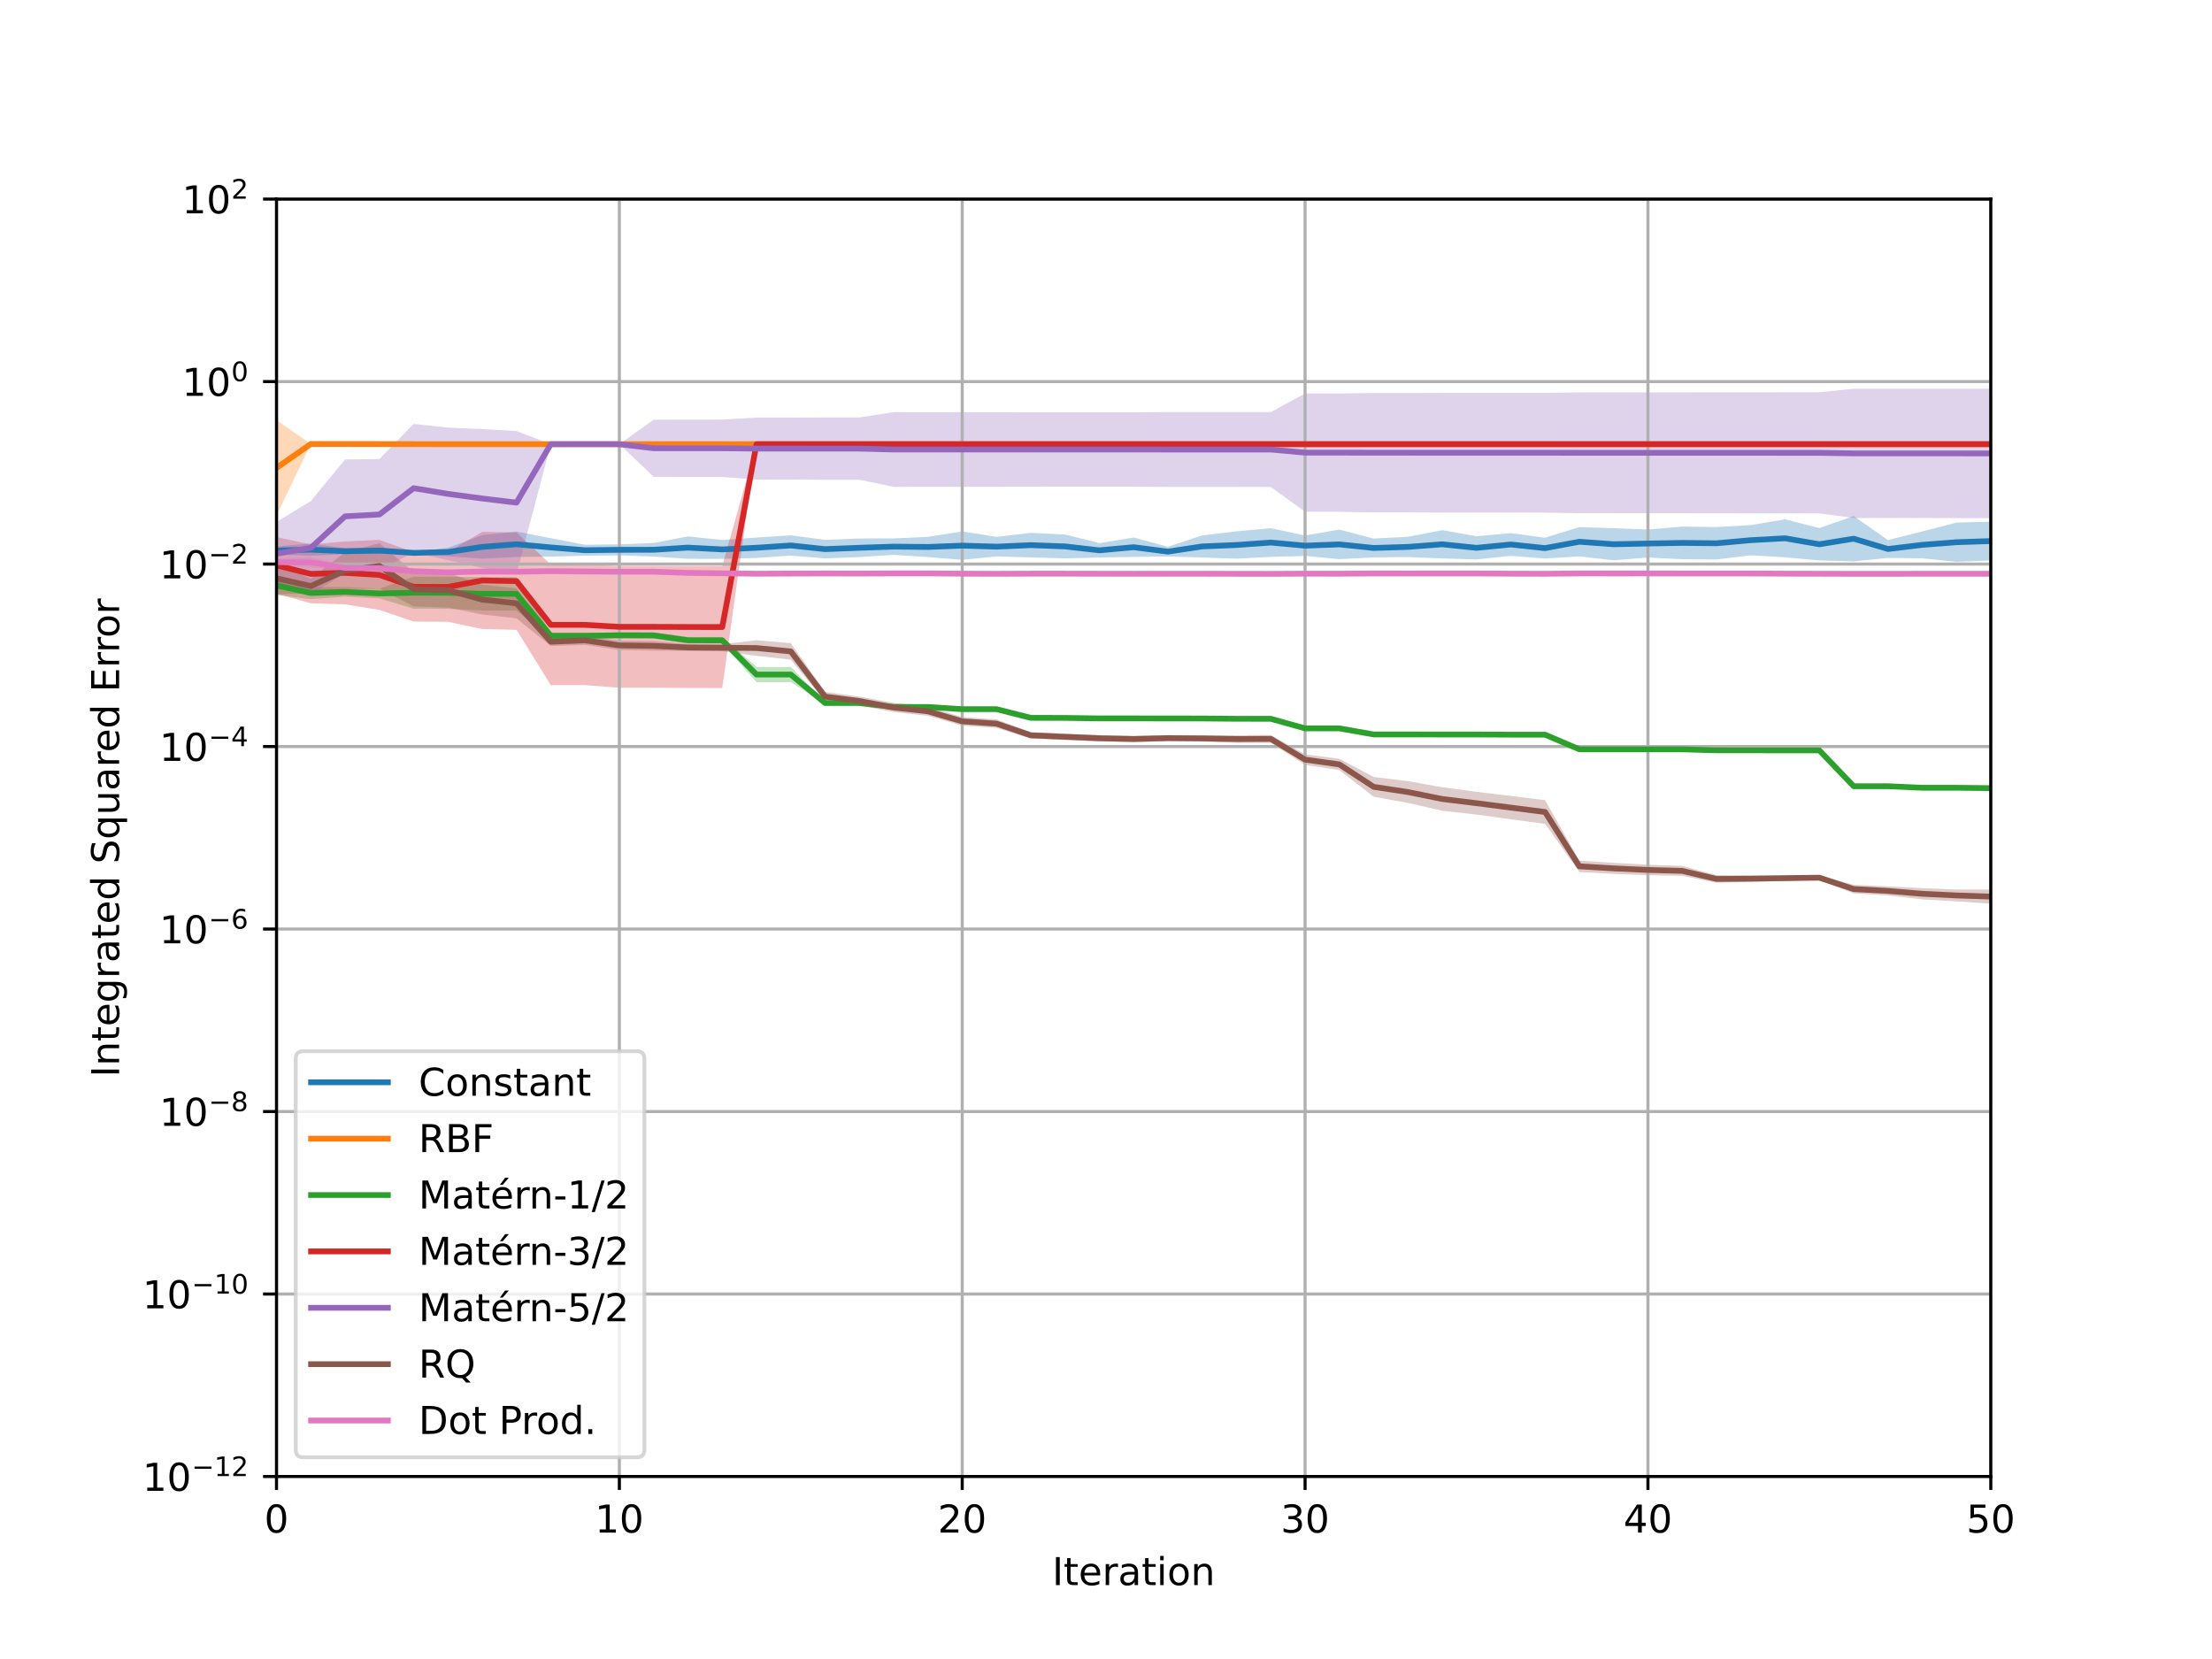 <?xml version="1.0" encoding="utf-8" standalone="no"?>
<!DOCTYPE svg PUBLIC "-//W3C//DTD SVG 1.1//EN"
  "http://www.w3.org/Graphics/SVG/1.1/DTD/svg11.dtd">
<!-- Created with matplotlib (https://matplotlib.org/) -->
<svg height="432pt" version="1.1" viewBox="0 0 576 432" width="576pt" xmlns="http://www.w3.org/2000/svg" xmlns:xlink="http://www.w3.org/1999/xlink">
 <defs>
  <style type="text/css">
*{stroke-linecap:butt;stroke-linejoin:round;}
  </style>
 </defs>
 <g id="figure_1">
  <g id="patch_1">
   <path d="M 0 432 
L 576 432 
L 576 0 
L 0 0 
z
" style="fill:#ffffff;"/>
  </g>
  <g id="axes_1">
   <g id="patch_2">
    <path d="M 72 384.48 
L 518.4 384.48 
L 518.4 51.84 
L 72 51.84 
z
" style="fill:#ffffff;"/>
   </g>
   <g id="PolyCollection_1">
    <path clip-path="url(#p5824daee77)" d="M 72 144.445 
L 72 142.265 
L 80.928 141.525 
L 89.856 142.758 
L 98.784 142.55 
L 107.712 143.792 
L 116.64 142.632 
L 125.568 139.356 
L 134.496 138.408 
L 143.424 140.147 
L 152.352 141.853 
L 161.28 141.747 
L 170.208 141.383 
L 179.136 139.681 
L 188.064 140.605 
L 196.992 139.978 
L 205.92 139.397 
L 214.848 140.579 
L 223.776 140.219 
L 232.704 140.197 
L 241.632 139.794 
L 250.56 138.39 
L 259.488 139.798 
L 268.416 138.762 
L 277.344 139.188 
L 286.272 141.425 
L 295.2 139.964 
L 304.128 142.37 
L 313.056 139.415 
L 321.984 138.356 
L 330.912 137.545 
L 339.84 139.435 
L 348.768 137.905 
L 357.696 140.235 
L 366.624 139.773 
L 375.552 138.05 
L 384.48 139.637 
L 393.408 138.827 
L 402.336 140.027 
L 411.264 137.254 
L 420.192 137.543 
L 429.12 137.891 
L 438.048 137.12 
L 446.976 137.25 
L 455.904 136.723 
L 464.832 135.23 
L 473.76 137.512 
L 482.688 134.374 
L 491.616 140.637 
L 500.544 138.384 
L 509.472 136.081 
L 518.4 135.845 
L 518.4 145.946 
L 518.4 145.946 
L 509.472 146.3 
L 500.544 145.382 
L 491.616 145.282 
L 482.688 146.18 
L 473.76 145.943 
L 464.832 145.113 
L 455.904 144.601 
L 446.976 145.686 
L 438.048 145.617 
L 429.12 145.176 
L 420.192 145.892 
L 411.264 144.886 
L 402.336 145.433 
L 393.408 144.741 
L 384.48 145.674 
L 375.552 145.414 
L 366.624 145.055 
L 357.696 145.143 
L 348.768 145.607 
L 339.84 144.753 
L 330.912 145.011 
L 321.984 145.479 
L 313.056 145.163 
L 304.128 144.913 
L 295.2 145.021 
L 286.272 145.183 
L 277.344 145.386 
L 268.416 145.146 
L 259.488 144.897 
L 250.56 145.775 
L 241.632 145.064 
L 232.704 144.487 
L 223.776 145.061 
L 214.848 145.401 
L 205.92 144.679 
L 196.992 145.289 
L 188.064 145.525 
L 179.136 145.509 
L 170.208 144.93 
L 161.28 144.599 
L 152.352 144.7 
L 143.424 144.957 
L 134.496 145.025 
L 125.568 145.47 
L 116.64 144.85 
L 107.712 144.157 
L 98.784 144.179 
L 89.856 144.294 
L 80.928 144.723 
L 72 144.445 
z
" style="fill:#1f77b4;fill-opacity:0.3;"/>
   </g>
   <g id="PolyCollection_2">
    <path clip-path="url(#p5824daee77)" d="M 72 134.288 
L 72 109.372 
L 80.928 115.616 
L 89.856 115.622 
L 98.784 115.633 
L 107.712 115.649 
L 116.64 115.661 
L 125.568 115.661 
L 134.496 115.661 
L 143.424 115.661 
L 152.352 115.661 
L 161.28 115.661 
L 170.208 115.661 
L 179.136 115.661 
L 188.064 115.661 
L 196.992 115.661 
L 205.92 115.661 
L 214.848 115.661 
L 223.776 115.661 
L 232.704 115.661 
L 241.632 115.661 
L 250.56 115.661 
L 259.488 115.661 
L 268.416 115.661 
L 277.344 115.661 
L 286.272 115.661 
L 295.2 115.661 
L 304.128 115.661 
L 313.056 115.661 
L 321.984 115.661 
L 330.912 115.661 
L 339.84 115.661 
L 348.768 115.661 
L 357.696 115.661 
L 366.624 115.661 
L 375.552 115.661 
L 384.48 115.661 
L 393.408 115.661 
L 402.336 115.661 
L 411.264 115.661 
L 420.192 115.661 
L 429.12 115.661 
L 438.048 115.661 
L 446.976 115.661 
L 455.904 115.661 
L 464.832 115.661 
L 473.76 115.661 
L 482.688 115.661 
L 491.616 115.661 
L 500.544 115.661 
L 509.472 115.661 
L 518.4 115.661 
L 518.4 115.664 
L 518.4 115.664 
L 509.472 115.664 
L 500.544 115.664 
L 491.616 115.664 
L 482.688 115.664 
L 473.76 115.664 
L 464.832 115.664 
L 455.904 115.664 
L 446.976 115.664 
L 438.048 115.664 
L 429.12 115.664 
L 420.192 115.664 
L 411.264 115.664 
L 402.336 115.664 
L 393.408 115.664 
L 384.48 115.664 
L 375.552 115.664 
L 366.624 115.664 
L 357.696 115.664 
L 348.768 115.664 
L 339.84 115.664 
L 330.912 115.664 
L 321.984 115.664 
L 313.056 115.664 
L 304.128 115.664 
L 295.2 115.664 
L 286.272 115.664 
L 277.344 115.664 
L 268.416 115.664 
L 259.488 115.664 
L 250.56 115.664 
L 241.632 115.664 
L 232.704 115.664 
L 223.776 115.664 
L 214.848 115.664 
L 205.92 115.664 
L 196.992 115.664 
L 188.064 115.664 
L 179.136 115.664 
L 170.208 115.664 
L 161.28 115.664 
L 152.352 115.664 
L 143.424 115.664 
L 134.496 115.664 
L 125.568 115.664 
L 116.64 115.664 
L 107.712 115.652 
L 98.784 115.636 
L 89.856 115.625 
L 80.928 115.619 
L 72 134.288 
z
" style="fill:#ff7f0e;fill-opacity:0.3;"/>
   </g>
   <g id="PolyCollection_3">
    <path clip-path="url(#p5824daee77)" d="M 72 154.962 
L 72 149.943 
L 80.928 152.808 
L 89.856 152.899 
L 98.784 153.263 
L 107.712 150.178 
L 116.64 150.18 
L 125.568 150.278 
L 134.496 150.282 
L 143.424 164.826 
L 152.352 164.826 
L 161.28 164.642 
L 170.208 164.664 
L 179.136 165.873 
L 188.064 165.878 
L 196.992 173.677 
L 205.92 173.678 
L 214.848 182.849 
L 223.776 182.849 
L 232.704 183.853 
L 241.632 183.862 
L 250.56 184.434 
L 259.488 184.434 
L 268.416 186.681 
L 277.344 186.698 
L 286.272 186.823 
L 295.2 186.823 
L 304.128 186.762 
L 313.056 186.766 
L 321.984 186.842 
L 330.912 186.846 
L 339.84 189.368 
L 348.768 189.368 
L 357.696 191.17 
L 366.624 191.17 
L 375.552 191.184 
L 384.48 191.185 
L 393.408 191.229 
L 402.336 191.229 
L 411.264 195.01 
L 420.192 195.011 
L 429.12 195.013 
L 438.048 195.013 
L 446.976 195.268 
L 455.904 195.269 
L 464.832 195.281 
L 473.76 195.281 
L 482.688 204.43 
L 491.616 204.432 
L 500.544 204.834 
L 509.472 204.834 
L 518.4 204.93 
L 518.4 205.534 
L 518.4 205.534 
L 509.472 205.432 
L 500.544 205.432 
L 491.616 205.031 
L 482.688 205.029 
L 473.76 195.513 
L 464.832 195.513 
L 455.904 195.501 
L 446.976 195.5 
L 438.048 195.238 
L 429.12 195.238 
L 420.192 195.237 
L 411.264 195.236 
L 402.336 191.383 
L 393.408 191.383 
L 384.48 191.338 
L 375.552 191.338 
L 366.624 191.324 
L 357.696 191.324 
L 348.768 189.963 
L 339.84 189.963 
L 330.912 187.503 
L 321.984 187.499 
L 313.056 187.417 
L 304.128 187.412 
L 295.2 187.32 
L 286.272 187.32 
L 277.344 187.188 
L 268.416 187.17 
L 259.488 184.897 
L 250.56 184.897 
L 241.632 184.337 
L 232.704 184.327 
L 223.776 183.289 
L 214.848 183.289 
L 205.92 177.619 
L 196.992 177.617 
L 188.064 167.583 
L 179.136 167.576 
L 170.208 166.252 
L 161.28 166.219 
L 152.352 166.283 
L 143.424 166.283 
L 134.496 159.002 
L 125.568 158.969 
L 116.64 158.528 
L 107.712 158.51 
L 98.784 155.814 
L 89.856 155.369 
L 80.928 156.009 
L 72 154.962 
z
" style="fill:#2ca02c;fill-opacity:0.3;"/>
   </g>
   <g id="PolyCollection_4">
    <path clip-path="url(#p5824daee77)" d="M 72 154.614 
L 72 139.846 
L 80.928 141.781 
L 89.856 140.981 
L 98.784 140.586 
L 107.712 143.743 
L 116.64 143.753 
L 125.568 138.499 
L 134.496 138.633 
L 143.424 147.012 
L 152.352 147.017 
L 161.28 147.368 
L 170.208 147.37 
L 179.136 147.394 
L 188.064 147.403 
L 196.992 115.661 
L 205.92 115.661 
L 214.848 115.661 
L 223.776 115.661 
L 232.704 115.661 
L 241.632 115.661 
L 250.56 115.661 
L 259.488 115.661 
L 268.416 115.661 
L 277.344 115.661 
L 286.272 115.661 
L 295.2 115.661 
L 304.128 115.661 
L 313.056 115.661 
L 321.984 115.661 
L 330.912 115.661 
L 339.84 115.661 
L 348.768 115.661 
L 357.696 115.661 
L 366.624 115.661 
L 375.552 115.661 
L 384.48 115.661 
L 393.408 115.661 
L 402.336 115.661 
L 411.264 115.661 
L 420.192 115.661 
L 429.12 115.661 
L 438.048 115.661 
L 446.976 115.661 
L 455.904 115.661 
L 464.832 115.661 
L 473.76 115.661 
L 482.688 115.661 
L 491.616 115.661 
L 500.544 115.661 
L 509.472 115.661 
L 518.4 115.661 
L 518.4 115.665 
L 518.4 115.665 
L 509.472 115.665 
L 500.544 115.665 
L 491.616 115.665 
L 482.688 115.665 
L 473.76 115.665 
L 464.832 115.665 
L 455.904 115.665 
L 446.976 115.665 
L 438.048 115.665 
L 429.12 115.665 
L 420.192 115.665 
L 411.264 115.665 
L 402.336 115.665 
L 393.408 115.665 
L 384.48 115.665 
L 375.552 115.665 
L 366.624 115.665 
L 357.696 115.665 
L 348.768 115.665 
L 339.84 115.665 
L 330.912 115.665 
L 321.984 115.665 
L 313.056 115.665 
L 304.128 115.665 
L 295.2 115.665 
L 286.272 115.665 
L 277.344 115.665 
L 268.416 115.665 
L 259.488 115.665 
L 250.56 115.665 
L 241.632 115.665 
L 232.704 115.665 
L 223.776 115.665 
L 214.848 115.665 
L 205.92 115.665 
L 196.992 115.665 
L 188.064 179.159 
L 179.136 179.14 
L 170.208 179.095 
L 161.28 179.09 
L 152.352 178.411 
L 143.424 178.401 
L 134.496 164.004 
L 125.568 163.8 
L 116.64 161.914 
L 107.712 161.852 
L 98.784 158.825 
L 89.856 157.368 
L 80.928 157.095 
L 72 154.614 
z
" style="fill:#d62728;fill-opacity:0.3;"/>
   </g>
   <g id="PolyCollection_5">
    <path clip-path="url(#p5824daee77)" d="M 72 152.453 
L 72 135.919 
L 80.928 130.482 
L 89.856 119.649 
L 98.784 119.53 
L 107.712 110.397 
L 116.64 111.347 
L 125.568 111.739 
L 134.496 112.241 
L 143.424 115.662 
L 152.352 115.662 
L 161.28 115.662 
L 170.208 109.294 
L 179.136 109.265 
L 188.064 109.263 
L 196.992 108.741 
L 205.92 108.754 
L 214.848 108.706 
L 223.776 108.71 
L 232.704 107.326 
L 241.632 107.331 
L 250.56 107.336 
L 259.488 107.337 
L 268.416 107.35 
L 277.344 107.355 
L 286.272 107.354 
L 295.2 107.358 
L 304.128 107.299 
L 313.056 107.302 
L 321.984 107.305 
L 330.912 107.306 
L 339.84 102.461 
L 348.768 102.457 
L 357.696 102.338 
L 366.624 102.335 
L 375.552 102.305 
L 384.48 102.302 
L 393.408 102.299 
L 402.336 102.296 
L 411.264 102.182 
L 420.192 102.179 
L 429.12 102.175 
L 438.048 102.172 
L 446.976 102.157 
L 455.904 102.154 
L 464.832 102.151 
L 473.76 102.137 
L 482.688 101.244 
L 491.616 101.24 
L 500.544 101.236 
L 509.472 101.232 
L 518.4 101.229 
L 518.4 134.907 
L 518.4 134.907 
L 509.472 134.902 
L 500.544 134.897 
L 491.616 134.891 
L 482.688 134.886 
L 473.76 133.696 
L 464.832 133.676 
L 455.904 133.672 
L 446.976 133.669 
L 438.048 133.65 
L 429.12 133.645 
L 420.192 133.64 
L 411.264 133.635 
L 402.336 133.484 
L 393.408 133.479 
L 384.48 133.475 
L 375.552 133.471 
L 366.624 133.432 
L 357.696 133.427 
L 348.768 133.269 
L 339.84 133.263 
L 330.912 126.804 
L 321.984 126.805 
L 313.056 126.809 
L 304.128 126.813 
L 295.2 126.735 
L 286.272 126.74 
L 277.344 126.739 
L 268.416 126.745 
L 259.488 126.762 
L 250.56 126.764 
L 241.632 126.77 
L 232.704 126.777 
L 223.776 124.931 
L 214.848 124.937 
L 205.92 124.873 
L 196.992 124.89 
L 188.064 124.194 
L 179.136 124.191 
L 170.208 124.153 
L 161.28 115.663 
L 152.352 115.663 
L 143.424 115.663 
L 134.496 149.528 
L 125.568 147.875 
L 116.64 145.86 
L 107.712 143.851 
L 98.784 148.413 
L 89.856 149.253 
L 80.928 154.858 
L 72 152.453 
z
" style="fill:#9467bd;fill-opacity:0.3;"/>
   </g>
   <g id="PolyCollection_6">
    <path clip-path="url(#p5824daee77)" d="M 72 154.766 
L 72 146.436 
L 80.928 150.712 
L 89.856 143.793 
L 98.784 141.462 
L 107.712 148.934 
L 116.64 149.165 
L 125.568 152.225 
L 134.496 153.213 
L 143.424 165.972 
L 152.352 165.538 
L 161.28 166.832 
L 170.208 166.931 
L 179.136 167.732 
L 188.064 167.768 
L 196.992 166.704 
L 205.92 167.485 
L 214.848 180.174 
L 223.776 181.404 
L 232.704 183.037 
L 241.632 184.055 
L 250.56 186.72 
L 259.488 187.331 
L 268.416 190.638 
L 277.344 191.039 
L 286.272 191.414 
L 295.2 191.605 
L 304.128 191.42 
L 313.056 191.446 
L 321.984 191.472 
L 330.912 191.371 
L 339.84 196.436 
L 348.768 197.581 
L 357.696 202.332 
L 366.624 203.414 
L 375.552 204.996 
L 384.48 206.191 
L 393.408 207.267 
L 402.336 208.365 
L 411.264 224.104 
L 420.192 224.685 
L 429.12 225.164 
L 438.048 225.49 
L 446.976 227.885 
L 455.904 227.955 
L 464.832 227.959 
L 473.76 227.955 
L 482.688 230.406 
L 491.616 230.809 
L 500.544 231.271 
L 509.472 231.631 
L 518.4 231.624 
L 518.4 235.323 
L 518.4 235.323 
L 509.472 234.715 
L 500.544 234.202 
L 491.616 233.173 
L 482.688 232.623 
L 473.76 229.14 
L 464.832 229.385 
L 455.904 229.654 
L 446.976 229.861 
L 438.048 228.06 
L 429.12 227.91 
L 420.192 227.564 
L 411.264 227.074 
L 402.336 214.527 
L 393.408 213.336 
L 384.48 212.108 
L 375.552 211.119 
L 366.624 209.087 
L 357.696 207.457 
L 348.768 200.529 
L 339.84 199.17 
L 330.912 193.442 
L 321.984 193.426 
L 313.056 193.112 
L 304.128 192.993 
L 295.2 193.269 
L 286.272 193.07 
L 277.344 192.689 
L 268.416 192.314 
L 259.488 189.544 
L 250.56 188.954 
L 241.632 186.397 
L 232.704 185.429 
L 223.776 183.687 
L 214.848 182.637 
L 205.92 171.772 
L 196.992 170.797 
L 188.064 169.573 
L 179.136 169.486 
L 170.208 169.432 
L 161.28 169.284 
L 152.352 167.924 
L 143.424 168.222 
L 134.496 161.02 
L 125.568 160.027 
L 116.64 158.217 
L 107.712 157.909 
L 98.784 153.27 
L 89.856 153.363 
L 80.928 154.501 
L 72 154.766 
z
" style="fill:#8c564b;fill-opacity:0.3;"/>
   </g>
   <g id="PolyCollection_7">
    <path clip-path="url(#p5824daee77)" d="M 72 147.43 
L 72 145.367 
L 80.928 145.075 
L 89.856 147.172 
L 98.784 147.286 
L 107.712 148.349 
L 116.64 148.72 
L 125.568 148.507 
L 134.496 148.605 
L 143.424 148.436 
L 152.352 148.488 
L 161.28 148.611 
L 170.208 148.581 
L 179.136 149.02 
L 188.064 149.15 
L 196.992 149.329 
L 205.92 149.266 
L 214.848 149.245 
L 223.776 149.263 
L 232.704 149.222 
L 241.632 149.216 
L 250.56 149.332 
L 259.488 149.377 
L 268.416 149.323 
L 277.344 149.326 
L 286.272 149.353 
L 295.2 149.375 
L 304.128 149.356 
L 313.056 149.353 
L 321.984 149.388 
L 330.912 149.408 
L 339.84 149.336 
L 348.768 149.352 
L 357.696 149.269 
L 366.624 149.278 
L 375.552 149.27 
L 384.48 149.269 
L 393.408 149.35 
L 402.336 149.372 
L 411.264 149.269 
L 420.192 149.276 
L 429.12 149.275 
L 438.048 149.288 
L 446.976 149.288 
L 455.904 149.287 
L 464.832 149.348 
L 473.76 149.369 
L 482.688 149.407 
L 491.616 149.408 
L 500.544 149.38 
L 509.472 149.385 
L 518.4 149.374 
L 518.4 149.428 
L 518.4 149.428 
L 509.472 149.436 
L 500.544 149.431 
L 491.616 149.442 
L 482.688 149.444 
L 473.76 149.43 
L 464.832 149.414 
L 455.904 149.385 
L 446.976 149.384 
L 438.048 149.387 
L 429.12 149.373 
L 420.192 149.376 
L 411.264 149.375 
L 402.336 149.437 
L 393.408 149.421 
L 384.48 149.385 
L 375.552 149.385 
L 366.624 149.395 
L 357.696 149.383 
L 348.768 149.425 
L 339.84 149.427 
L 330.912 149.452 
L 321.984 149.448 
L 313.056 149.445 
L 304.128 149.444 
L 295.2 149.451 
L 286.272 149.44 
L 277.344 149.435 
L 268.416 149.435 
L 259.488 149.454 
L 250.56 149.44 
L 241.632 149.41 
L 232.704 149.409 
L 223.776 149.436 
L 214.848 149.417 
L 205.92 149.447 
L 196.992 149.456 
L 188.064 149.42 
L 179.136 149.335 
L 170.208 149.151 
L 161.28 149.145 
L 152.352 149.133 
L 143.424 149.022 
L 134.496 149.147 
L 125.568 149.137 
L 116.64 149.369 
L 107.712 149.146 
L 98.784 148.636 
L 89.856 148.568 
L 80.928 147.827 
L 72 147.43 
z
" style="fill:#e377c2;fill-opacity:0.3;"/>
   </g>
   <g id="matplotlib.axis_1">
    <g id="xtick_1">
     <g id="line2d_1">
      <path clip-path="url(#p5824daee77)" d="M 72 384.48 
L 72 51.84 
" style="fill:none;stroke:#b0b0b0;stroke-linecap:square;stroke-width:0.8;"/>
     </g>
     <g id="line2d_2">
      <defs>
       <path d="M 0 0 
L 0 3.5 
" id="m4869069e65" style="stroke:#000000;stroke-width:0.8;"/>
      </defs>
      <g>
       <use style="stroke:#000000;stroke-width:0.8;" x="72" xlink:href="#m4869069e65" y="384.48"/>
      </g>
     </g>
     <g id="text_1">
      <!-- 0 -->
      <defs>
       <path d="M 31.781 66.406 
Q 24.172 66.406 20.328 58.906 
Q 16.5 51.422 16.5 36.375 
Q 16.5 21.391 20.328 13.891 
Q 24.172 6.391 31.781 6.391 
Q 39.453 6.391 43.281 13.891 
Q 47.125 21.391 47.125 36.375 
Q 47.125 51.422 43.281 58.906 
Q 39.453 66.406 31.781 66.406 
z
M 31.781 74.219 
Q 44.047 74.219 50.516 64.516 
Q 56.984 54.828 56.984 36.375 
Q 56.984 17.969 50.516 8.266 
Q 44.047 -1.422 31.781 -1.422 
Q 19.531 -1.422 13.062 8.266 
Q 6.594 17.969 6.594 36.375 
Q 6.594 54.828 13.062 64.516 
Q 19.531 74.219 31.781 74.219 
z
" id="DejaVuSans-48"/>
      </defs>
      <g transform="translate(68.819 399.078)scale(0.1 -0.1)">
       <use xlink:href="#DejaVuSans-48"/>
      </g>
     </g>
    </g>
    <g id="xtick_2">
     <g id="line2d_3">
      <path clip-path="url(#p5824daee77)" d="M 161.28 384.48 
L 161.28 51.84 
" style="fill:none;stroke:#b0b0b0;stroke-linecap:square;stroke-width:0.8;"/>
     </g>
     <g id="line2d_4">
      <g>
       <use style="stroke:#000000;stroke-width:0.8;" x="161.28" xlink:href="#m4869069e65" y="384.48"/>
      </g>
     </g>
     <g id="text_2">
      <!-- 10 -->
      <defs>
       <path d="M 12.406 8.297 
L 28.516 8.297 
L 28.516 63.922 
L 10.984 60.406 
L 10.984 69.391 
L 28.422 72.906 
L 38.281 72.906 
L 38.281 8.297 
L 54.391 8.297 
L 54.391 0 
L 12.406 0 
z
" id="DejaVuSans-49"/>
      </defs>
      <g transform="translate(154.917 399.078)scale(0.1 -0.1)">
       <use xlink:href="#DejaVuSans-49"/>
       <use x="63.623" xlink:href="#DejaVuSans-48"/>
      </g>
     </g>
    </g>
    <g id="xtick_3">
     <g id="line2d_5">
      <path clip-path="url(#p5824daee77)" d="M 250.56 384.48 
L 250.56 51.84 
" style="fill:none;stroke:#b0b0b0;stroke-linecap:square;stroke-width:0.8;"/>
     </g>
     <g id="line2d_6">
      <g>
       <use style="stroke:#000000;stroke-width:0.8;" x="250.56" xlink:href="#m4869069e65" y="384.48"/>
      </g>
     </g>
     <g id="text_3">
      <!-- 20 -->
      <defs>
       <path d="M 19.188 8.297 
L 53.609 8.297 
L 53.609 0 
L 7.328 0 
L 7.328 8.297 
Q 12.938 14.109 22.625 23.891 
Q 32.328 33.688 34.812 36.531 
Q 39.547 41.844 41.422 45.531 
Q 43.312 49.219 43.312 52.781 
Q 43.312 58.594 39.234 62.25 
Q 35.156 65.922 28.609 65.922 
Q 23.969 65.922 18.812 64.312 
Q 13.672 62.703 7.812 59.422 
L 7.812 69.391 
Q 13.766 71.781 18.938 73 
Q 24.125 74.219 28.422 74.219 
Q 39.75 74.219 46.484 68.547 
Q 53.219 62.891 53.219 53.422 
Q 53.219 48.922 51.531 44.891 
Q 49.859 40.875 45.406 35.406 
Q 44.188 33.984 37.641 27.219 
Q 31.109 20.453 19.188 8.297 
z
" id="DejaVuSans-50"/>
      </defs>
      <g transform="translate(244.197 399.078)scale(0.1 -0.1)">
       <use xlink:href="#DejaVuSans-50"/>
       <use x="63.623" xlink:href="#DejaVuSans-48"/>
      </g>
     </g>
    </g>
    <g id="xtick_4">
     <g id="line2d_7">
      <path clip-path="url(#p5824daee77)" d="M 339.84 384.48 
L 339.84 51.84 
" style="fill:none;stroke:#b0b0b0;stroke-linecap:square;stroke-width:0.8;"/>
     </g>
     <g id="line2d_8">
      <g>
       <use style="stroke:#000000;stroke-width:0.8;" x="339.84" xlink:href="#m4869069e65" y="384.48"/>
      </g>
     </g>
     <g id="text_4">
      <!-- 30 -->
      <defs>
       <path d="M 40.578 39.312 
Q 47.656 37.797 51.625 33 
Q 55.609 28.219 55.609 21.188 
Q 55.609 10.406 48.188 4.484 
Q 40.766 -1.422 27.094 -1.422 
Q 22.516 -1.422 17.656 -0.516 
Q 12.797 0.391 7.625 2.203 
L 7.625 11.719 
Q 11.719 9.328 16.594 8.109 
Q 21.484 6.891 26.812 6.891 
Q 36.078 6.891 40.938 10.547 
Q 45.797 14.203 45.797 21.188 
Q 45.797 27.641 41.281 31.266 
Q 36.766 34.906 28.719 34.906 
L 20.219 34.906 
L 20.219 43.016 
L 29.109 43.016 
Q 36.375 43.016 40.234 45.922 
Q 44.094 48.828 44.094 54.297 
Q 44.094 59.906 40.109 62.906 
Q 36.141 65.922 28.719 65.922 
Q 24.656 65.922 20.016 65.031 
Q 15.375 64.156 9.812 62.312 
L 9.812 71.094 
Q 15.438 72.656 20.344 73.438 
Q 25.25 74.219 29.594 74.219 
Q 40.828 74.219 47.359 69.109 
Q 53.906 64.016 53.906 55.328 
Q 53.906 49.266 50.438 45.094 
Q 46.969 40.922 40.578 39.312 
z
" id="DejaVuSans-51"/>
      </defs>
      <g transform="translate(333.478 399.078)scale(0.1 -0.1)">
       <use xlink:href="#DejaVuSans-51"/>
       <use x="63.623" xlink:href="#DejaVuSans-48"/>
      </g>
     </g>
    </g>
    <g id="xtick_5">
     <g id="line2d_9">
      <path clip-path="url(#p5824daee77)" d="M 429.12 384.48 
L 429.12 51.84 
" style="fill:none;stroke:#b0b0b0;stroke-linecap:square;stroke-width:0.8;"/>
     </g>
     <g id="line2d_10">
      <g>
       <use style="stroke:#000000;stroke-width:0.8;" x="429.12" xlink:href="#m4869069e65" y="384.48"/>
      </g>
     </g>
     <g id="text_5">
      <!-- 40 -->
      <defs>
       <path d="M 37.797 64.312 
L 12.891 25.391 
L 37.797 25.391 
z
M 35.203 72.906 
L 47.609 72.906 
L 47.609 25.391 
L 58.016 25.391 
L 58.016 17.188 
L 47.609 17.188 
L 47.609 0 
L 37.797 0 
L 37.797 17.188 
L 4.891 17.188 
L 4.891 26.703 
z
" id="DejaVuSans-52"/>
      </defs>
      <g transform="translate(422.757 399.078)scale(0.1 -0.1)">
       <use xlink:href="#DejaVuSans-52"/>
       <use x="63.623" xlink:href="#DejaVuSans-48"/>
      </g>
     </g>
    </g>
    <g id="xtick_6">
     <g id="line2d_11">
      <path clip-path="url(#p5824daee77)" d="M 518.4 384.48 
L 518.4 51.84 
" style="fill:none;stroke:#b0b0b0;stroke-linecap:square;stroke-width:0.8;"/>
     </g>
     <g id="line2d_12">
      <g>
       <use style="stroke:#000000;stroke-width:0.8;" x="518.4" xlink:href="#m4869069e65" y="384.48"/>
      </g>
     </g>
     <g id="text_6">
      <!-- 50 -->
      <defs>
       <path d="M 10.797 72.906 
L 49.516 72.906 
L 49.516 64.594 
L 19.828 64.594 
L 19.828 46.734 
Q 21.969 47.469 24.109 47.828 
Q 26.266 48.188 28.422 48.188 
Q 40.625 48.188 47.75 41.5 
Q 54.891 34.812 54.891 23.391 
Q 54.891 11.625 47.562 5.094 
Q 40.234 -1.422 26.906 -1.422 
Q 22.312 -1.422 17.547 -0.641 
Q 12.797 0.141 7.719 1.703 
L 7.719 11.625 
Q 12.109 9.234 16.797 8.062 
Q 21.484 6.891 26.703 6.891 
Q 35.156 6.891 40.078 11.328 
Q 45.016 15.766 45.016 23.391 
Q 45.016 31 40.078 35.438 
Q 35.156 39.891 26.703 39.891 
Q 22.75 39.891 18.812 39.016 
Q 14.891 38.141 10.797 36.281 
z
" id="DejaVuSans-53"/>
      </defs>
      <g transform="translate(512.038 399.078)scale(0.1 -0.1)">
       <use xlink:href="#DejaVuSans-53"/>
       <use x="63.623" xlink:href="#DejaVuSans-48"/>
      </g>
     </g>
    </g>
    <g id="text_7">
     <!-- Iteration -->
     <defs>
      <path d="M 9.812 72.906 
L 19.672 72.906 
L 19.672 0 
L 9.812 0 
z
" id="DejaVuSans-73"/>
      <path d="M 18.312 70.219 
L 18.312 54.688 
L 36.812 54.688 
L 36.812 47.703 
L 18.312 47.703 
L 18.312 18.016 
Q 18.312 11.328 20.141 9.422 
Q 21.969 7.516 27.594 7.516 
L 36.812 7.516 
L 36.812 0 
L 27.594 0 
Q 17.188 0 13.234 3.875 
Q 9.281 7.766 9.281 18.016 
L 9.281 47.703 
L 2.688 47.703 
L 2.688 54.688 
L 9.281 54.688 
L 9.281 70.219 
z
" id="DejaVuSans-116"/>
      <path d="M 56.203 29.594 
L 56.203 25.203 
L 14.891 25.203 
Q 15.484 15.922 20.484 11.062 
Q 25.484 6.203 34.422 6.203 
Q 39.594 6.203 44.453 7.469 
Q 49.312 8.734 54.109 11.281 
L 54.109 2.781 
Q 49.266 0.734 44.188 -0.344 
Q 39.109 -1.422 33.891 -1.422 
Q 20.797 -1.422 13.156 6.188 
Q 5.516 13.812 5.516 26.812 
Q 5.516 40.234 12.766 48.109 
Q 20.016 56 32.328 56 
Q 43.359 56 49.781 48.891 
Q 56.203 41.797 56.203 29.594 
z
M 47.219 32.234 
Q 47.125 39.594 43.094 43.984 
Q 39.062 48.391 32.422 48.391 
Q 24.906 48.391 20.391 44.141 
Q 15.875 39.891 15.188 32.172 
z
" id="DejaVuSans-101"/>
      <path d="M 41.109 46.297 
Q 39.594 47.172 37.812 47.578 
Q 36.031 48 33.891 48 
Q 26.266 48 22.188 43.047 
Q 18.109 38.094 18.109 28.812 
L 18.109 0 
L 9.078 0 
L 9.078 54.688 
L 18.109 54.688 
L 18.109 46.188 
Q 20.953 51.172 25.484 53.578 
Q 30.031 56 36.531 56 
Q 37.453 56 38.578 55.875 
Q 39.703 55.766 41.062 55.516 
z
" id="DejaVuSans-114"/>
      <path d="M 34.281 27.484 
Q 23.391 27.484 19.188 25 
Q 14.984 22.516 14.984 16.5 
Q 14.984 11.719 18.141 8.906 
Q 21.297 6.109 26.703 6.109 
Q 34.188 6.109 38.703 11.406 
Q 43.219 16.703 43.219 25.484 
L 43.219 27.484 
z
M 52.203 31.203 
L 52.203 0 
L 43.219 0 
L 43.219 8.297 
Q 40.141 3.328 35.547 0.953 
Q 30.953 -1.422 24.312 -1.422 
Q 15.922 -1.422 10.953 3.297 
Q 6 8.016 6 15.922 
Q 6 25.141 12.172 29.828 
Q 18.359 34.516 30.609 34.516 
L 43.219 34.516 
L 43.219 35.406 
Q 43.219 41.609 39.141 45 
Q 35.062 48.391 27.688 48.391 
Q 23 48.391 18.547 47.266 
Q 14.109 46.141 10.016 43.891 
L 10.016 52.203 
Q 14.938 54.109 19.578 55.047 
Q 24.219 56 28.609 56 
Q 40.484 56 46.344 49.844 
Q 52.203 43.703 52.203 31.203 
z
" id="DejaVuSans-97"/>
      <path d="M 9.422 54.688 
L 18.406 54.688 
L 18.406 0 
L 9.422 0 
z
M 9.422 75.984 
L 18.406 75.984 
L 18.406 64.594 
L 9.422 64.594 
z
" id="DejaVuSans-105"/>
      <path d="M 30.609 48.391 
Q 23.391 48.391 19.188 42.75 
Q 14.984 37.109 14.984 27.297 
Q 14.984 17.484 19.156 11.844 
Q 23.344 6.203 30.609 6.203 
Q 37.797 6.203 41.984 11.859 
Q 46.188 17.531 46.188 27.297 
Q 46.188 37.016 41.984 42.703 
Q 37.797 48.391 30.609 48.391 
z
M 30.609 56 
Q 42.328 56 49.016 48.375 
Q 55.719 40.766 55.719 27.297 
Q 55.719 13.875 49.016 6.219 
Q 42.328 -1.422 30.609 -1.422 
Q 18.844 -1.422 12.172 6.219 
Q 5.516 13.875 5.516 27.297 
Q 5.516 40.766 12.172 48.375 
Q 18.844 56 30.609 56 
z
" id="DejaVuSans-111"/>
      <path d="M 54.891 33.016 
L 54.891 0 
L 45.906 0 
L 45.906 32.719 
Q 45.906 40.484 42.875 44.328 
Q 39.844 48.188 33.797 48.188 
Q 26.516 48.188 22.312 43.547 
Q 18.109 38.922 18.109 30.906 
L 18.109 0 
L 9.078 0 
L 9.078 54.688 
L 18.109 54.688 
L 18.109 46.188 
Q 21.344 51.125 25.703 53.562 
Q 30.078 56 35.797 56 
Q 45.219 56 50.047 50.172 
Q 54.891 44.344 54.891 33.016 
z
" id="DejaVuSans-110"/>
     </defs>
     <g transform="translate(273.991 412.757)scale(0.1 -0.1)">
      <use xlink:href="#DejaVuSans-73"/>
      <use x="29.492" xlink:href="#DejaVuSans-116"/>
      <use x="68.701" xlink:href="#DejaVuSans-101"/>
      <use x="130.225" xlink:href="#DejaVuSans-114"/>
      <use x="171.338" xlink:href="#DejaVuSans-97"/>
      <use x="232.617" xlink:href="#DejaVuSans-116"/>
      <use x="271.826" xlink:href="#DejaVuSans-105"/>
      <use x="299.609" xlink:href="#DejaVuSans-111"/>
      <use x="360.791" xlink:href="#DejaVuSans-110"/>
     </g>
    </g>
   </g>
   <g id="matplotlib.axis_2">
    <g id="ytick_1">
     <g id="line2d_13">
      <path clip-path="url(#p5824daee77)" d="M 72 384.48 
L 518.4 384.48 
" style="fill:none;stroke:#b0b0b0;stroke-linecap:square;stroke-width:0.8;"/>
     </g>
     <g id="line2d_14">
      <defs>
       <path d="M 0 0 
L -3.5 0 
" id="m2fe8247c52" style="stroke:#000000;stroke-width:0.8;"/>
      </defs>
      <g>
       <use style="stroke:#000000;stroke-width:0.8;" x="72" xlink:href="#m2fe8247c52" y="384.48"/>
      </g>
     </g>
     <g id="text_8">
      <!-- $\mathdefault{10^{-12}}$ -->
      <defs>
       <path d="M 10.594 35.5 
L 73.188 35.5 
L 73.188 27.203 
L 10.594 27.203 
z
" id="DejaVuSans-8722"/>
      </defs>
      <g transform="translate(37.1 388.279)scale(0.1 -0.1)">
       <use transform="translate(0 0.766)" xlink:href="#DejaVuSans-49"/>
       <use transform="translate(63.623 0.766)" xlink:href="#DejaVuSans-48"/>
       <use transform="translate(128.203 39.047)scale(0.7)" xlink:href="#DejaVuSans-8722"/>
       <use transform="translate(186.855 39.047)scale(0.7)" xlink:href="#DejaVuSans-49"/>
       <use transform="translate(231.392 39.047)scale(0.7)" xlink:href="#DejaVuSans-50"/>
      </g>
     </g>
    </g>
    <g id="ytick_2">
     <g id="line2d_15">
      <path clip-path="url(#p5824daee77)" d="M 72 336.96 
L 518.4 336.96 
" style="fill:none;stroke:#b0b0b0;stroke-linecap:square;stroke-width:0.8;"/>
     </g>
     <g id="line2d_16">
      <g>
       <use style="stroke:#000000;stroke-width:0.8;" x="72" xlink:href="#m2fe8247c52" y="336.96"/>
      </g>
     </g>
     <g id="text_9">
      <!-- $\mathdefault{10^{-10}}$ -->
      <g transform="translate(37.1 340.759)scale(0.1 -0.1)">
       <use transform="translate(0 0.766)" xlink:href="#DejaVuSans-49"/>
       <use transform="translate(63.623 0.766)" xlink:href="#DejaVuSans-48"/>
       <use transform="translate(128.203 39.047)scale(0.7)" xlink:href="#DejaVuSans-8722"/>
       <use transform="translate(186.855 39.047)scale(0.7)" xlink:href="#DejaVuSans-49"/>
       <use transform="translate(231.392 39.047)scale(0.7)" xlink:href="#DejaVuSans-48"/>
      </g>
     </g>
    </g>
    <g id="ytick_3">
     <g id="line2d_17">
      <path clip-path="url(#p5824daee77)" d="M 72 289.44 
L 518.4 289.44 
" style="fill:none;stroke:#b0b0b0;stroke-linecap:square;stroke-width:0.8;"/>
     </g>
     <g id="line2d_18">
      <g>
       <use style="stroke:#000000;stroke-width:0.8;" x="72" xlink:href="#m2fe8247c52" y="289.44"/>
      </g>
     </g>
     <g id="text_10">
      <!-- $\mathdefault{10^{-8}}$ -->
      <defs>
       <path d="M 31.781 34.625 
Q 24.75 34.625 20.719 30.859 
Q 16.703 27.094 16.703 20.516 
Q 16.703 13.922 20.719 10.156 
Q 24.75 6.391 31.781 6.391 
Q 38.812 6.391 42.859 10.172 
Q 46.922 13.969 46.922 20.516 
Q 46.922 27.094 42.891 30.859 
Q 38.875 34.625 31.781 34.625 
z
M 21.922 38.812 
Q 15.578 40.375 12.031 44.719 
Q 8.5 49.078 8.5 55.328 
Q 8.5 64.062 14.719 69.141 
Q 20.953 74.219 31.781 74.219 
Q 42.672 74.219 48.875 69.141 
Q 55.078 64.062 55.078 55.328 
Q 55.078 49.078 51.531 44.719 
Q 48 40.375 41.703 38.812 
Q 48.828 37.156 52.797 32.312 
Q 56.781 27.484 56.781 20.516 
Q 56.781 9.906 50.312 4.234 
Q 43.844 -1.422 31.781 -1.422 
Q 19.734 -1.422 13.25 4.234 
Q 6.781 9.906 6.781 20.516 
Q 6.781 27.484 10.781 32.312 
Q 14.797 37.156 21.922 38.812 
z
M 18.312 54.391 
Q 18.312 48.734 21.844 45.562 
Q 25.391 42.391 31.781 42.391 
Q 38.141 42.391 41.719 45.562 
Q 45.312 48.734 45.312 54.391 
Q 45.312 60.062 41.719 63.234 
Q 38.141 66.406 31.781 66.406 
Q 25.391 66.406 21.844 63.234 
Q 18.312 60.062 18.312 54.391 
z
" id="DejaVuSans-56"/>
      </defs>
      <g transform="translate(41.5 293.239)scale(0.1 -0.1)">
       <use transform="translate(0 0.766)" xlink:href="#DejaVuSans-49"/>
       <use transform="translate(63.623 0.766)" xlink:href="#DejaVuSans-48"/>
       <use transform="translate(128.203 39.047)scale(0.7)" xlink:href="#DejaVuSans-8722"/>
       <use transform="translate(186.855 39.047)scale(0.7)" xlink:href="#DejaVuSans-56"/>
      </g>
     </g>
    </g>
    <g id="ytick_4">
     <g id="line2d_19">
      <path clip-path="url(#p5824daee77)" d="M 72 241.92 
L 518.4 241.92 
" style="fill:none;stroke:#b0b0b0;stroke-linecap:square;stroke-width:0.8;"/>
     </g>
     <g id="line2d_20">
      <g>
       <use style="stroke:#000000;stroke-width:0.8;" x="72" xlink:href="#m2fe8247c52" y="241.92"/>
      </g>
     </g>
     <g id="text_11">
      <!-- $\mathdefault{10^{-6}}$ -->
      <defs>
       <path d="M 33.016 40.375 
Q 26.375 40.375 22.484 35.828 
Q 18.609 31.297 18.609 23.391 
Q 18.609 15.531 22.484 10.953 
Q 26.375 6.391 33.016 6.391 
Q 39.656 6.391 43.531 10.953 
Q 47.406 15.531 47.406 23.391 
Q 47.406 31.297 43.531 35.828 
Q 39.656 40.375 33.016 40.375 
z
M 52.594 71.297 
L 52.594 62.312 
Q 48.875 64.062 45.094 64.984 
Q 41.312 65.922 37.594 65.922 
Q 27.828 65.922 22.672 59.328 
Q 17.531 52.734 16.797 39.406 
Q 19.672 43.656 24.016 45.922 
Q 28.375 48.188 33.594 48.188 
Q 44.578 48.188 50.953 41.516 
Q 57.328 34.859 57.328 23.391 
Q 57.328 12.156 50.688 5.359 
Q 44.047 -1.422 33.016 -1.422 
Q 20.359 -1.422 13.672 8.266 
Q 6.984 17.969 6.984 36.375 
Q 6.984 53.656 15.188 63.938 
Q 23.391 74.219 37.203 74.219 
Q 40.922 74.219 44.703 73.484 
Q 48.484 72.75 52.594 71.297 
z
" id="DejaVuSans-54"/>
      </defs>
      <g transform="translate(41.5 245.719)scale(0.1 -0.1)">
       <use transform="translate(0 0.766)" xlink:href="#DejaVuSans-49"/>
       <use transform="translate(63.623 0.766)" xlink:href="#DejaVuSans-48"/>
       <use transform="translate(128.203 39.047)scale(0.7)" xlink:href="#DejaVuSans-8722"/>
       <use transform="translate(186.855 39.047)scale(0.7)" xlink:href="#DejaVuSans-54"/>
      </g>
     </g>
    </g>
    <g id="ytick_5">
     <g id="line2d_21">
      <path clip-path="url(#p5824daee77)" d="M 72 194.4 
L 518.4 194.4 
" style="fill:none;stroke:#b0b0b0;stroke-linecap:square;stroke-width:0.8;"/>
     </g>
     <g id="line2d_22">
      <g>
       <use style="stroke:#000000;stroke-width:0.8;" x="72" xlink:href="#m2fe8247c52" y="194.4"/>
      </g>
     </g>
     <g id="text_12">
      <!-- $\mathdefault{10^{-4}}$ -->
      <g transform="translate(41.5 198.199)scale(0.1 -0.1)">
       <use transform="translate(0 0.684)" xlink:href="#DejaVuSans-49"/>
       <use transform="translate(63.623 0.684)" xlink:href="#DejaVuSans-48"/>
       <use transform="translate(128.203 38.966)scale(0.7)" xlink:href="#DejaVuSans-8722"/>
       <use transform="translate(186.855 38.966)scale(0.7)" xlink:href="#DejaVuSans-52"/>
      </g>
     </g>
    </g>
    <g id="ytick_6">
     <g id="line2d_23">
      <path clip-path="url(#p5824daee77)" d="M 72 146.88 
L 518.4 146.88 
" style="fill:none;stroke:#b0b0b0;stroke-linecap:square;stroke-width:0.8;"/>
     </g>
     <g id="line2d_24">
      <g>
       <use style="stroke:#000000;stroke-width:0.8;" x="72" xlink:href="#m2fe8247c52" y="146.88"/>
      </g>
     </g>
     <g id="text_13">
      <!-- $\mathdefault{10^{-2}}$ -->
      <g transform="translate(41.5 150.679)scale(0.1 -0.1)">
       <use transform="translate(0 0.766)" xlink:href="#DejaVuSans-49"/>
       <use transform="translate(63.623 0.766)" xlink:href="#DejaVuSans-48"/>
       <use transform="translate(128.203 39.047)scale(0.7)" xlink:href="#DejaVuSans-8722"/>
       <use transform="translate(186.855 39.047)scale(0.7)" xlink:href="#DejaVuSans-50"/>
      </g>
     </g>
    </g>
    <g id="ytick_7">
     <g id="line2d_25">
      <path clip-path="url(#p5824daee77)" d="M 72 99.36 
L 518.4 99.36 
" style="fill:none;stroke:#b0b0b0;stroke-linecap:square;stroke-width:0.8;"/>
     </g>
     <g id="line2d_26">
      <g>
       <use style="stroke:#000000;stroke-width:0.8;" x="72" xlink:href="#m2fe8247c52" y="99.36"/>
      </g>
     </g>
     <g id="text_14">
      <!-- $\mathdefault{10^{0}}$ -->
      <g transform="translate(47.4 103.159)scale(0.1 -0.1)">
       <use transform="translate(0 0.766)" xlink:href="#DejaVuSans-49"/>
       <use transform="translate(63.623 0.766)" xlink:href="#DejaVuSans-48"/>
       <use transform="translate(128.203 39.047)scale(0.7)" xlink:href="#DejaVuSans-48"/>
      </g>
     </g>
    </g>
    <g id="ytick_8">
     <g id="line2d_27">
      <path clip-path="url(#p5824daee77)" d="M 72 51.84 
L 518.4 51.84 
" style="fill:none;stroke:#b0b0b0;stroke-linecap:square;stroke-width:0.8;"/>
     </g>
     <g id="line2d_28">
      <g>
       <use style="stroke:#000000;stroke-width:0.8;" x="72" xlink:href="#m2fe8247c52" y="51.84"/>
      </g>
     </g>
     <g id="text_15">
      <!-- $\mathdefault{10^{2}}$ -->
      <g transform="translate(47.4 55.639)scale(0.1 -0.1)">
       <use transform="translate(0 0.766)" xlink:href="#DejaVuSans-49"/>
       <use transform="translate(63.623 0.766)" xlink:href="#DejaVuSans-48"/>
       <use transform="translate(128.203 39.047)scale(0.7)" xlink:href="#DejaVuSans-50"/>
      </g>
     </g>
    </g>
    <g id="text_16">
     <!-- Integrated Squared Error -->
     <defs>
      <path d="M 45.406 27.984 
Q 45.406 37.75 41.375 43.109 
Q 37.359 48.484 30.078 48.484 
Q 22.859 48.484 18.828 43.109 
Q 14.797 37.75 14.797 27.984 
Q 14.797 18.266 18.828 12.891 
Q 22.859 7.516 30.078 7.516 
Q 37.359 7.516 41.375 12.891 
Q 45.406 18.266 45.406 27.984 
z
M 54.391 6.781 
Q 54.391 -7.172 48.188 -13.984 
Q 42 -20.797 29.203 -20.797 
Q 24.469 -20.797 20.266 -20.094 
Q 16.062 -19.391 12.109 -17.922 
L 12.109 -9.188 
Q 16.062 -11.328 19.922 -12.344 
Q 23.781 -13.375 27.781 -13.375 
Q 36.625 -13.375 41.016 -8.766 
Q 45.406 -4.156 45.406 5.172 
L 45.406 9.625 
Q 42.625 4.781 38.281 2.391 
Q 33.938 0 27.875 0 
Q 17.828 0 11.672 7.656 
Q 5.516 15.328 5.516 27.984 
Q 5.516 40.672 11.672 48.328 
Q 17.828 56 27.875 56 
Q 33.938 56 38.281 53.609 
Q 42.625 51.219 45.406 46.391 
L 45.406 54.688 
L 54.391 54.688 
z
" id="DejaVuSans-103"/>
      <path d="M 45.406 46.391 
L 45.406 75.984 
L 54.391 75.984 
L 54.391 0 
L 45.406 0 
L 45.406 8.203 
Q 42.578 3.328 38.25 0.953 
Q 33.938 -1.422 27.875 -1.422 
Q 17.969 -1.422 11.734 6.484 
Q 5.516 14.406 5.516 27.297 
Q 5.516 40.188 11.734 48.094 
Q 17.969 56 27.875 56 
Q 33.938 56 38.25 53.625 
Q 42.578 51.266 45.406 46.391 
z
M 14.797 27.297 
Q 14.797 17.391 18.875 11.75 
Q 22.953 6.109 30.078 6.109 
Q 37.203 6.109 41.297 11.75 
Q 45.406 17.391 45.406 27.297 
Q 45.406 37.203 41.297 42.844 
Q 37.203 48.484 30.078 48.484 
Q 22.953 48.484 18.875 42.844 
Q 14.797 37.203 14.797 27.297 
z
" id="DejaVuSans-100"/>
      <path id="DejaVuSans-32"/>
      <path d="M 53.516 70.516 
L 53.516 60.891 
Q 47.906 63.578 42.922 64.891 
Q 37.938 66.219 33.297 66.219 
Q 25.25 66.219 20.875 63.094 
Q 16.5 59.969 16.5 54.203 
Q 16.5 49.359 19.406 46.891 
Q 22.312 44.438 30.422 42.922 
L 36.375 41.703 
Q 47.406 39.594 52.656 34.297 
Q 57.906 29 57.906 20.125 
Q 57.906 9.516 50.797 4.047 
Q 43.703 -1.422 29.984 -1.422 
Q 24.812 -1.422 18.969 -0.25 
Q 13.141 0.922 6.891 3.219 
L 6.891 13.375 
Q 12.891 10.016 18.656 8.297 
Q 24.422 6.594 29.984 6.594 
Q 38.422 6.594 43.016 9.906 
Q 47.609 13.234 47.609 19.391 
Q 47.609 24.75 44.312 27.781 
Q 41.016 30.812 33.5 32.328 
L 27.484 33.5 
Q 16.453 35.688 11.516 40.375 
Q 6.594 45.062 6.594 53.422 
Q 6.594 63.094 13.406 68.656 
Q 20.219 74.219 32.172 74.219 
Q 37.312 74.219 42.625 73.281 
Q 47.953 72.359 53.516 70.516 
z
" id="DejaVuSans-83"/>
      <path d="M 14.797 27.297 
Q 14.797 17.391 18.875 11.75 
Q 22.953 6.109 30.078 6.109 
Q 37.203 6.109 41.297 11.75 
Q 45.406 17.391 45.406 27.297 
Q 45.406 37.203 41.297 42.844 
Q 37.203 48.484 30.078 48.484 
Q 22.953 48.484 18.875 42.844 
Q 14.797 37.203 14.797 27.297 
z
M 45.406 8.203 
Q 42.578 3.328 38.25 0.953 
Q 33.938 -1.422 27.875 -1.422 
Q 17.969 -1.422 11.734 6.484 
Q 5.516 14.406 5.516 27.297 
Q 5.516 40.188 11.734 48.094 
Q 17.969 56 27.875 56 
Q 33.938 56 38.25 53.625 
Q 42.578 51.266 45.406 46.391 
L 45.406 54.688 
L 54.391 54.688 
L 54.391 -20.797 
L 45.406 -20.797 
z
" id="DejaVuSans-113"/>
      <path d="M 8.5 21.578 
L 8.5 54.688 
L 17.484 54.688 
L 17.484 21.922 
Q 17.484 14.156 20.5 10.266 
Q 23.531 6.391 29.594 6.391 
Q 36.859 6.391 41.078 11.031 
Q 45.312 15.672 45.312 23.688 
L 45.312 54.688 
L 54.297 54.688 
L 54.297 0 
L 45.312 0 
L 45.312 8.406 
Q 42.047 3.422 37.719 1 
Q 33.406 -1.422 27.688 -1.422 
Q 18.266 -1.422 13.375 4.438 
Q 8.5 10.297 8.5 21.578 
z
M 31.109 56 
z
" id="DejaVuSans-117"/>
      <path d="M 9.812 72.906 
L 55.906 72.906 
L 55.906 64.594 
L 19.672 64.594 
L 19.672 43.016 
L 54.391 43.016 
L 54.391 34.719 
L 19.672 34.719 
L 19.672 8.297 
L 56.781 8.297 
L 56.781 0 
L 9.812 0 
z
" id="DejaVuSans-69"/>
     </defs>
     <g transform="translate(31.02 280.483)rotate(-90)scale(0.1 -0.1)">
      <use xlink:href="#DejaVuSans-73"/>
      <use x="29.492" xlink:href="#DejaVuSans-110"/>
      <use x="92.871" xlink:href="#DejaVuSans-116"/>
      <use x="132.08" xlink:href="#DejaVuSans-101"/>
      <use x="193.604" xlink:href="#DejaVuSans-103"/>
      <use x="257.08" xlink:href="#DejaVuSans-114"/>
      <use x="298.193" xlink:href="#DejaVuSans-97"/>
      <use x="359.473" xlink:href="#DejaVuSans-116"/>
      <use x="398.682" xlink:href="#DejaVuSans-101"/>
      <use x="460.205" xlink:href="#DejaVuSans-100"/>
      <use x="523.682" xlink:href="#DejaVuSans-32"/>
      <use x="555.469" xlink:href="#DejaVuSans-83"/>
      <use x="618.945" xlink:href="#DejaVuSans-113"/>
      <use x="682.422" xlink:href="#DejaVuSans-117"/>
      <use x="745.801" xlink:href="#DejaVuSans-97"/>
      <use x="807.08" xlink:href="#DejaVuSans-114"/>
      <use x="845.943" xlink:href="#DejaVuSans-101"/>
      <use x="907.467" xlink:href="#DejaVuSans-100"/>
      <use x="970.943" xlink:href="#DejaVuSans-32"/>
      <use x="1002.73" xlink:href="#DejaVuSans-69"/>
      <use x="1065.914" xlink:href="#DejaVuSans-114"/>
      <use x="1105.277" xlink:href="#DejaVuSans-114"/>
      <use x="1144.141" xlink:href="#DejaVuSans-111"/>
      <use x="1205.322" xlink:href="#DejaVuSans-114"/>
     </g>
    </g>
   </g>
   <g id="line2d_29">
    <path clip-path="url(#p5824daee77)" d="M 72 143.355 
L 80.928 143.124 
L 89.856 143.526 
L 98.784 143.365 
L 107.712 143.975 
L 116.64 143.741 
L 125.568 142.413 
L 134.496 141.716 
L 143.424 142.552 
L 152.352 143.276 
L 161.28 143.173 
L 170.208 143.157 
L 179.136 142.595 
L 188.064 143.065 
L 196.992 142.634 
L 205.92 142.038 
L 214.848 142.99 
L 223.776 142.64 
L 232.704 142.342 
L 241.632 142.429 
L 250.56 142.082 
L 259.488 142.347 
L 268.416 141.954 
L 277.344 142.287 
L 286.272 143.304 
L 295.2 142.492 
L 304.128 143.642 
L 313.056 142.289 
L 321.984 141.918 
L 330.912 141.278 
L 339.84 142.094 
L 348.768 141.756 
L 357.696 142.689 
L 366.624 142.414 
L 375.552 141.732 
L 384.48 142.656 
L 393.408 141.784 
L 402.336 142.73 
L 411.264 141.07 
L 420.192 141.718 
L 429.12 141.534 
L 438.048 141.369 
L 446.976 141.468 
L 455.904 140.662 
L 464.832 140.171 
L 473.76 141.727 
L 482.688 140.277 
L 491.616 142.959 
L 500.544 141.883 
L 509.472 141.19 
L 518.4 140.896 
" style="fill:none;stroke:#1f77b4;stroke-linecap:square;stroke-width:1.5;"/>
   </g>
   <g id="line2d_30">
    <path clip-path="url(#p5824daee77)" d="M 72 121.83 
L 80.928 115.618 
L 89.856 115.624 
L 98.784 115.635 
L 107.712 115.65 
L 116.64 115.662 
L 125.568 115.662 
L 134.496 115.662 
L 143.424 115.662 
L 152.352 115.662 
L 161.28 115.662 
L 170.208 115.662 
L 179.136 115.662 
L 188.064 115.662 
L 196.992 115.662 
L 205.92 115.662 
L 214.848 115.662 
L 223.776 115.662 
L 232.704 115.662 
L 241.632 115.662 
L 250.56 115.662 
L 259.488 115.662 
L 268.416 115.662 
L 277.344 115.662 
L 286.272 115.662 
L 295.2 115.662 
L 304.128 115.662 
L 313.056 115.662 
L 321.984 115.662 
L 330.912 115.662 
L 339.84 115.662 
L 348.768 115.662 
L 357.696 115.662 
L 366.624 115.662 
L 375.552 115.662 
L 384.48 115.662 
L 393.408 115.662 
L 402.336 115.662 
L 411.264 115.662 
L 420.192 115.662 
L 429.12 115.662 
L 438.048 115.662 
L 446.976 115.662 
L 455.904 115.662 
L 464.832 115.662 
L 473.76 115.662 
L 482.688 115.662 
L 491.616 115.662 
L 500.544 115.662 
L 509.472 115.662 
L 518.4 115.662 
" style="fill:none;stroke:#ff7f0e;stroke-linecap:square;stroke-width:1.5;"/>
   </g>
   <g id="line2d_31">
    <path clip-path="url(#p5824daee77)" d="M 72 152.452 
L 80.928 154.408 
L 89.856 154.134 
L 98.784 154.538 
L 107.712 154.344 
L 116.64 154.354 
L 125.568 154.624 
L 134.496 154.642 
L 143.424 165.554 
L 152.352 165.554 
L 161.28 165.43 
L 170.208 165.458 
L 179.136 166.725 
L 188.064 166.731 
L 196.992 175.647 
L 205.92 175.648 
L 214.848 183.069 
L 223.776 183.069 
L 232.704 184.09 
L 241.632 184.099 
L 250.56 184.665 
L 259.488 184.665 
L 268.416 186.925 
L 277.344 186.943 
L 286.272 187.071 
L 295.2 187.071 
L 304.128 187.087 
L 313.056 187.091 
L 321.984 187.17 
L 330.912 187.175 
L 339.84 189.665 
L 348.768 189.665 
L 357.696 191.247 
L 366.624 191.247 
L 375.552 191.261 
L 384.48 191.262 
L 393.408 191.306 
L 402.336 191.306 
L 411.264 195.123 
L 420.192 195.124 
L 429.12 195.126 
L 438.048 195.126 
L 446.976 195.384 
L 455.904 195.385 
L 464.832 195.397 
L 473.76 195.397 
L 482.688 204.73 
L 491.616 204.732 
L 500.544 205.133 
L 509.472 205.133 
L 518.4 205.232 
" style="fill:none;stroke:#2ca02c;stroke-linecap:square;stroke-width:1.5;"/>
   </g>
   <g id="line2d_32">
    <path clip-path="url(#p5824daee77)" d="M 72 147.23 
L 80.928 149.438 
L 89.856 149.174 
L 98.784 149.705 
L 107.712 152.797 
L 116.64 152.834 
L 125.568 151.15 
L 134.496 151.318 
L 143.424 162.706 
L 152.352 162.714 
L 161.28 163.229 
L 170.208 163.232 
L 179.136 163.267 
L 188.064 163.281 
L 196.992 115.663 
L 205.92 115.663 
L 214.848 115.663 
L 223.776 115.663 
L 232.704 115.663 
L 241.632 115.663 
L 250.56 115.663 
L 259.488 115.663 
L 268.416 115.663 
L 277.344 115.663 
L 286.272 115.663 
L 295.2 115.663 
L 304.128 115.663 
L 313.056 115.663 
L 321.984 115.663 
L 330.912 115.663 
L 339.84 115.663 
L 348.768 115.663 
L 357.696 115.663 
L 366.624 115.663 
L 375.552 115.663 
L 384.48 115.663 
L 393.408 115.663 
L 402.336 115.663 
L 411.264 115.663 
L 420.192 115.663 
L 429.12 115.663 
L 438.048 115.663 
L 446.976 115.663 
L 455.904 115.663 
L 464.832 115.663 
L 473.76 115.663 
L 482.688 115.663 
L 491.616 115.663 
L 500.544 115.663 
L 509.472 115.663 
L 518.4 115.663 
" style="fill:none;stroke:#d62728;stroke-linecap:square;stroke-width:1.5;"/>
   </g>
   <g id="line2d_33">
    <path clip-path="url(#p5824daee77)" d="M 72 144.186 
L 80.928 142.67 
L 89.856 134.451 
L 98.784 133.972 
L 107.712 127.124 
L 116.64 128.604 
L 125.568 129.807 
L 134.496 130.884 
L 143.424 115.662 
L 152.352 115.662 
L 161.28 115.662 
L 170.208 116.724 
L 179.136 116.728 
L 188.064 116.729 
L 196.992 116.816 
L 205.92 116.814 
L 214.848 116.821 
L 223.776 116.821 
L 232.704 117.052 
L 241.632 117.051 
L 250.56 117.05 
L 259.488 117.05 
L 268.416 117.048 
L 277.344 117.047 
L 286.272 117.047 
L 295.2 117.046 
L 304.128 117.056 
L 313.056 117.055 
L 321.984 117.055 
L 330.912 117.055 
L 339.84 117.862 
L 348.768 117.863 
L 357.696 117.883 
L 366.624 117.883 
L 375.552 117.888 
L 384.48 117.889 
L 393.408 117.889 
L 402.336 117.89 
L 411.264 117.909 
L 420.192 117.909 
L 429.12 117.91 
L 438.048 117.911 
L 446.976 117.913 
L 455.904 117.913 
L 464.832 117.914 
L 473.76 117.916 
L 482.688 118.065 
L 491.616 118.066 
L 500.544 118.067 
L 509.472 118.067 
L 518.4 118.068 
" style="fill:none;stroke:#9467bd;stroke-linecap:square;stroke-width:1.5;"/>
   </g>
   <g id="line2d_34">
    <path clip-path="url(#p5824daee77)" d="M 72 150.601 
L 80.928 152.606 
L 89.856 148.578 
L 98.784 147.366 
L 107.712 153.421 
L 116.64 153.691 
L 125.568 156.126 
L 134.496 157.117 
L 143.424 167.097 
L 152.352 166.731 
L 161.28 168.058 
L 170.208 168.182 
L 179.136 168.609 
L 188.064 168.671 
L 196.992 168.75 
L 205.92 169.628 
L 214.848 181.405 
L 223.776 182.546 
L 232.704 184.233 
L 241.632 185.226 
L 250.56 187.837 
L 259.488 188.438 
L 268.416 191.476 
L 277.344 191.864 
L 286.272 192.242 
L 295.2 192.437 
L 304.128 192.207 
L 313.056 192.279 
L 321.984 192.449 
L 330.912 192.406 
L 339.84 197.803 
L 348.768 199.055 
L 357.696 204.894 
L 366.624 206.25 
L 375.552 208.057 
L 384.48 209.149 
L 393.408 210.301 
L 402.336 211.446 
L 411.264 225.589 
L 420.192 226.124 
L 429.12 226.537 
L 438.048 226.775 
L 446.976 228.873 
L 455.904 228.805 
L 464.832 228.672 
L 473.76 228.547 
L 482.688 231.515 
L 491.616 231.991 
L 500.544 232.737 
L 509.472 233.173 
L 518.4 233.473 
" style="fill:none;stroke:#8c564b;stroke-linecap:square;stroke-width:1.5;"/>
   </g>
   <g id="line2d_35">
    <path clip-path="url(#p5824daee77)" d="M 72 146.399 
L 80.928 146.451 
L 89.856 147.87 
L 98.784 147.961 
L 107.712 148.747 
L 116.64 149.044 
L 125.568 148.822 
L 134.496 148.876 
L 143.424 148.729 
L 152.352 148.81 
L 161.28 148.878 
L 170.208 148.866 
L 179.136 149.177 
L 188.064 149.285 
L 196.992 149.393 
L 205.92 149.356 
L 214.848 149.331 
L 223.776 149.35 
L 232.704 149.316 
L 241.632 149.313 
L 250.56 149.386 
L 259.488 149.415 
L 268.416 149.379 
L 277.344 149.38 
L 286.272 149.396 
L 295.2 149.413 
L 304.128 149.4 
L 313.056 149.399 
L 321.984 149.418 
L 330.912 149.43 
L 339.84 149.382 
L 348.768 149.389 
L 357.696 149.326 
L 366.624 149.337 
L 375.552 149.328 
L 384.48 149.327 
L 393.408 149.386 
L 402.336 149.405 
L 411.264 149.322 
L 420.192 149.326 
L 429.12 149.324 
L 438.048 149.338 
L 446.976 149.336 
L 455.904 149.336 
L 464.832 149.381 
L 473.76 149.399 
L 482.688 149.425 
L 491.616 149.425 
L 500.544 149.406 
L 509.472 149.41 
L 518.4 149.401 
" style="fill:none;stroke:#e377c2;stroke-linecap:square;stroke-width:1.5;"/>
   </g>
   <g id="patch_3">
    <path d="M 72 384.48 
L 72 51.84 
" style="fill:none;stroke:#000000;stroke-linecap:square;stroke-linejoin:miter;stroke-width:0.8;"/>
   </g>
   <g id="patch_4">
    <path d="M 518.4 384.48 
L 518.4 51.84 
" style="fill:none;stroke:#000000;stroke-linecap:square;stroke-linejoin:miter;stroke-width:0.8;"/>
   </g>
   <g id="patch_5">
    <path d="M 72 384.48 
L 518.4 384.48 
" style="fill:none;stroke:#000000;stroke-linecap:square;stroke-linejoin:miter;stroke-width:0.8;"/>
   </g>
   <g id="patch_6">
    <path d="M 72 51.84 
L 518.4 51.84 
" style="fill:none;stroke:#000000;stroke-linecap:square;stroke-linejoin:miter;stroke-width:0.8;"/>
   </g>
   <g id="legend_1">
    <g id="patch_7">
     <path d="M 79 379.48 
L 165.805 379.48 
Q 167.805 379.48 167.805 377.48 
L 167.805 275.733 
Q 167.805 273.733 165.805 273.733 
L 79 273.733 
Q 77 273.733 77 275.733 
L 77 377.48 
Q 77 379.48 79 379.48 
z
" style="fill:#ffffff;opacity:0.8;stroke:#cccccc;stroke-linejoin:miter;"/>
    </g>
    <g id="line2d_36">
     <path d="M 81 281.832 
L 101 281.832 
" style="fill:none;stroke:#1f77b4;stroke-linecap:square;stroke-width:1.5;"/>
    </g>
    <g id="line2d_37"/>
    <g id="text_17">
     <!-- Constant -->
     <defs>
      <path d="M 64.406 67.281 
L 64.406 56.891 
Q 59.422 61.531 53.781 63.812 
Q 48.141 66.109 41.797 66.109 
Q 29.297 66.109 22.656 58.469 
Q 16.016 50.828 16.016 36.375 
Q 16.016 21.969 22.656 14.328 
Q 29.297 6.688 41.797 6.688 
Q 48.141 6.688 53.781 8.984 
Q 59.422 11.281 64.406 15.922 
L 64.406 5.609 
Q 59.234 2.094 53.438 0.328 
Q 47.656 -1.422 41.219 -1.422 
Q 24.656 -1.422 15.125 8.703 
Q 5.609 18.844 5.609 36.375 
Q 5.609 53.953 15.125 64.078 
Q 24.656 74.219 41.219 74.219 
Q 47.75 74.219 53.531 72.484 
Q 59.328 70.75 64.406 67.281 
z
" id="DejaVuSans-67"/>
      <path d="M 44.281 53.078 
L 44.281 44.578 
Q 40.484 46.531 36.375 47.5 
Q 32.281 48.484 27.875 48.484 
Q 21.188 48.484 17.844 46.438 
Q 14.5 44.391 14.5 40.281 
Q 14.5 37.156 16.891 35.375 
Q 19.281 33.594 26.516 31.984 
L 29.594 31.297 
Q 39.156 29.25 43.188 25.516 
Q 47.219 21.781 47.219 15.094 
Q 47.219 7.469 41.188 3.016 
Q 35.156 -1.422 24.609 -1.422 
Q 20.219 -1.422 15.453 -0.562 
Q 10.688 0.297 5.422 2 
L 5.422 11.281 
Q 10.406 8.688 15.234 7.391 
Q 20.062 6.109 24.812 6.109 
Q 31.156 6.109 34.562 8.281 
Q 37.984 10.453 37.984 14.406 
Q 37.984 18.062 35.516 20.016 
Q 33.062 21.969 24.703 23.781 
L 21.578 24.516 
Q 13.234 26.266 9.516 29.906 
Q 5.812 33.547 5.812 39.891 
Q 5.812 47.609 11.281 51.797 
Q 16.75 56 26.812 56 
Q 31.781 56 36.172 55.266 
Q 40.578 54.547 44.281 53.078 
z
" id="DejaVuSans-115"/>
     </defs>
     <g transform="translate(109 285.332)scale(0.1 -0.1)">
      <use xlink:href="#DejaVuSans-67"/>
      <use x="69.824" xlink:href="#DejaVuSans-111"/>
      <use x="131.006" xlink:href="#DejaVuSans-110"/>
      <use x="194.385" xlink:href="#DejaVuSans-115"/>
      <use x="246.484" xlink:href="#DejaVuSans-116"/>
      <use x="285.693" xlink:href="#DejaVuSans-97"/>
      <use x="346.973" xlink:href="#DejaVuSans-110"/>
      <use x="410.352" xlink:href="#DejaVuSans-116"/>
     </g>
    </g>
    <g id="line2d_38">
     <path d="M 81 296.51 
L 101 296.51 
" style="fill:none;stroke:#ff7f0e;stroke-linecap:square;stroke-width:1.5;"/>
    </g>
    <g id="line2d_39"/>
    <g id="text_18">
     <!-- RBF -->
     <defs>
      <path d="M 44.391 34.188 
Q 47.562 33.109 50.562 29.594 
Q 53.562 26.078 56.594 19.922 
L 66.609 0 
L 56 0 
L 46.688 18.703 
Q 43.062 26.031 39.672 28.422 
Q 36.281 30.812 30.422 30.812 
L 19.672 30.812 
L 19.672 0 
L 9.812 0 
L 9.812 72.906 
L 32.078 72.906 
Q 44.578 72.906 50.734 67.672 
Q 56.891 62.453 56.891 51.906 
Q 56.891 45.016 53.688 40.469 
Q 50.484 35.938 44.391 34.188 
z
M 19.672 64.797 
L 19.672 38.922 
L 32.078 38.922 
Q 39.203 38.922 42.844 42.219 
Q 46.484 45.516 46.484 51.906 
Q 46.484 58.297 42.844 61.547 
Q 39.203 64.797 32.078 64.797 
z
" id="DejaVuSans-82"/>
      <path d="M 19.672 34.812 
L 19.672 8.109 
L 35.5 8.109 
Q 43.453 8.109 47.281 11.406 
Q 51.125 14.703 51.125 21.484 
Q 51.125 28.328 47.281 31.562 
Q 43.453 34.812 35.5 34.812 
z
M 19.672 64.797 
L 19.672 42.828 
L 34.281 42.828 
Q 41.5 42.828 45.031 45.531 
Q 48.578 48.25 48.578 53.812 
Q 48.578 59.328 45.031 62.062 
Q 41.5 64.797 34.281 64.797 
z
M 9.812 72.906 
L 35.016 72.906 
Q 46.297 72.906 52.391 68.219 
Q 58.5 63.531 58.5 54.891 
Q 58.5 48.188 55.375 44.234 
Q 52.25 40.281 46.188 39.312 
Q 53.469 37.75 57.5 32.781 
Q 61.531 27.828 61.531 20.406 
Q 61.531 10.641 54.891 5.312 
Q 48.25 0 35.984 0 
L 9.812 0 
z
" id="DejaVuSans-66"/>
      <path d="M 9.812 72.906 
L 51.703 72.906 
L 51.703 64.594 
L 19.672 64.594 
L 19.672 43.109 
L 48.578 43.109 
L 48.578 34.812 
L 19.672 34.812 
L 19.672 0 
L 9.812 0 
z
" id="DejaVuSans-70"/>
     </defs>
     <g transform="translate(109 300.01)scale(0.1 -0.1)">
      <use xlink:href="#DejaVuSans-82"/>
      <use x="69.482" xlink:href="#DejaVuSans-66"/>
      <use x="138.086" xlink:href="#DejaVuSans-70"/>
     </g>
    </g>
    <g id="line2d_40">
     <path d="M 81 311.188 
L 101 311.188 
" style="fill:none;stroke:#2ca02c;stroke-linecap:square;stroke-width:1.5;"/>
    </g>
    <g id="line2d_41"/>
    <g id="text_19">
     <!-- Matérn-1/2 -->
     <defs>
      <path d="M 9.812 72.906 
L 24.516 72.906 
L 43.109 23.297 
L 61.812 72.906 
L 76.516 72.906 
L 76.516 0 
L 66.891 0 
L 66.891 64.016 
L 48.094 14.016 
L 38.188 14.016 
L 19.391 64.016 
L 19.391 0 
L 9.812 0 
z
" id="DejaVuSans-77"/>
      <path d="M 56.203 29.594 
L 56.203 25.203 
L 14.891 25.203 
Q 15.484 15.922 20.484 11.062 
Q 25.484 6.203 34.422 6.203 
Q 39.594 6.203 44.453 7.469 
Q 49.312 8.734 54.109 11.281 
L 54.109 2.781 
Q 49.266 0.734 44.188 -0.344 
Q 39.109 -1.422 33.891 -1.422 
Q 20.797 -1.422 13.156 6.188 
Q 5.516 13.812 5.516 26.812 
Q 5.516 40.234 12.766 48.109 
Q 20.016 56 32.328 56 
Q 43.359 56 49.781 48.891 
Q 56.203 41.797 56.203 29.594 
z
M 47.219 32.234 
Q 47.125 39.594 43.094 43.984 
Q 39.062 48.391 32.422 48.391 
Q 24.906 48.391 20.391 44.141 
Q 15.875 39.891 15.188 32.172 
z
M 38.531 79.984 
L 48.25 79.984 
L 32.344 61.625 
L 24.859 61.625 
z
" id="DejaVuSans-233"/>
      <path d="M 4.891 31.391 
L 31.203 31.391 
L 31.203 23.391 
L 4.891 23.391 
z
" id="DejaVuSans-45"/>
      <path d="M 25.391 72.906 
L 33.688 72.906 
L 8.297 -9.281 
L 0 -9.281 
z
" id="DejaVuSans-47"/>
     </defs>
     <g transform="translate(109 314.688)scale(0.1 -0.1)">
      <use xlink:href="#DejaVuSans-77"/>
      <use x="86.279" xlink:href="#DejaVuSans-97"/>
      <use x="147.559" xlink:href="#DejaVuSans-116"/>
      <use x="186.768" xlink:href="#DejaVuSans-233"/>
      <use x="248.291" xlink:href="#DejaVuSans-114"/>
      <use x="287.654" xlink:href="#DejaVuSans-110"/>
      <use x="351.033" xlink:href="#DejaVuSans-45"/>
      <use x="387.117" xlink:href="#DejaVuSans-49"/>
      <use x="450.74" xlink:href="#DejaVuSans-47"/>
      <use x="484.432" xlink:href="#DejaVuSans-50"/>
     </g>
    </g>
    <g id="line2d_42">
     <path d="M 81 325.866 
L 101 325.866 
" style="fill:none;stroke:#d62728;stroke-linecap:square;stroke-width:1.5;"/>
    </g>
    <g id="line2d_43"/>
    <g id="text_20">
     <!-- Matérn-3/2 -->
     <g transform="translate(109 329.366)scale(0.1 -0.1)">
      <use xlink:href="#DejaVuSans-77"/>
      <use x="86.279" xlink:href="#DejaVuSans-97"/>
      <use x="147.559" xlink:href="#DejaVuSans-116"/>
      <use x="186.768" xlink:href="#DejaVuSans-233"/>
      <use x="248.291" xlink:href="#DejaVuSans-114"/>
      <use x="287.654" xlink:href="#DejaVuSans-110"/>
      <use x="351.033" xlink:href="#DejaVuSans-45"/>
      <use x="387.117" xlink:href="#DejaVuSans-51"/>
      <use x="450.74" xlink:href="#DejaVuSans-47"/>
      <use x="484.432" xlink:href="#DejaVuSans-50"/>
     </g>
    </g>
    <g id="line2d_44">
     <path d="M 81 340.544 
L 101 340.544 
" style="fill:none;stroke:#9467bd;stroke-linecap:square;stroke-width:1.5;"/>
    </g>
    <g id="line2d_45"/>
    <g id="text_21">
     <!-- Matérn-5/2 -->
     <g transform="translate(109 344.044)scale(0.1 -0.1)">
      <use xlink:href="#DejaVuSans-77"/>
      <use x="86.279" xlink:href="#DejaVuSans-97"/>
      <use x="147.559" xlink:href="#DejaVuSans-116"/>
      <use x="186.768" xlink:href="#DejaVuSans-233"/>
      <use x="248.291" xlink:href="#DejaVuSans-114"/>
      <use x="287.654" xlink:href="#DejaVuSans-110"/>
      <use x="351.033" xlink:href="#DejaVuSans-45"/>
      <use x="387.117" xlink:href="#DejaVuSans-53"/>
      <use x="450.74" xlink:href="#DejaVuSans-47"/>
      <use x="484.432" xlink:href="#DejaVuSans-50"/>
     </g>
    </g>
    <g id="line2d_46">
     <path d="M 81 355.222 
L 101 355.222 
" style="fill:none;stroke:#8c564b;stroke-linecap:square;stroke-width:1.5;"/>
    </g>
    <g id="line2d_47"/>
    <g id="text_22">
     <!-- RQ -->
     <defs>
      <path d="M 39.406 66.219 
Q 28.656 66.219 22.328 58.203 
Q 16.016 50.203 16.016 36.375 
Q 16.016 22.609 22.328 14.594 
Q 28.656 6.594 39.406 6.594 
Q 50.141 6.594 56.422 14.594 
Q 62.703 22.609 62.703 36.375 
Q 62.703 50.203 56.422 58.203 
Q 50.141 66.219 39.406 66.219 
z
M 53.219 1.312 
L 66.219 -12.891 
L 54.297 -12.891 
L 43.5 -1.219 
Q 41.891 -1.312 41.031 -1.359 
Q 40.188 -1.422 39.406 -1.422 
Q 24.031 -1.422 14.812 8.859 
Q 5.609 19.141 5.609 36.375 
Q 5.609 53.656 14.812 63.938 
Q 24.031 74.219 39.406 74.219 
Q 54.734 74.219 63.906 63.938 
Q 73.094 53.656 73.094 36.375 
Q 73.094 23.688 67.984 14.641 
Q 62.891 5.609 53.219 1.312 
z
" id="DejaVuSans-81"/>
     </defs>
     <g transform="translate(109 358.722)scale(0.1 -0.1)">
      <use xlink:href="#DejaVuSans-82"/>
      <use x="69.482" xlink:href="#DejaVuSans-81"/>
     </g>
    </g>
    <g id="line2d_48">
     <path d="M 81 369.9 
L 101 369.9 
" style="fill:none;stroke:#e377c2;stroke-linecap:square;stroke-width:1.5;"/>
    </g>
    <g id="line2d_49"/>
    <g id="text_23">
     <!-- Dot Prod. -->
     <defs>
      <path d="M 19.672 64.797 
L 19.672 8.109 
L 31.594 8.109 
Q 46.688 8.109 53.688 14.938 
Q 60.688 21.781 60.688 36.531 
Q 60.688 51.172 53.688 57.984 
Q 46.688 64.797 31.594 64.797 
z
M 9.812 72.906 
L 30.078 72.906 
Q 51.266 72.906 61.172 64.094 
Q 71.094 55.281 71.094 36.531 
Q 71.094 17.672 61.125 8.828 
Q 51.172 0 30.078 0 
L 9.812 0 
z
" id="DejaVuSans-68"/>
      <path d="M 19.672 64.797 
L 19.672 37.406 
L 32.078 37.406 
Q 38.969 37.406 42.719 40.969 
Q 46.484 44.531 46.484 51.125 
Q 46.484 57.672 42.719 61.234 
Q 38.969 64.797 32.078 64.797 
z
M 9.812 72.906 
L 32.078 72.906 
Q 44.344 72.906 50.609 67.359 
Q 56.891 61.812 56.891 51.125 
Q 56.891 40.328 50.609 34.812 
Q 44.344 29.297 32.078 29.297 
L 19.672 29.297 
L 19.672 0 
L 9.812 0 
z
" id="DejaVuSans-80"/>
      <path d="M 10.688 12.406 
L 21 12.406 
L 21 0 
L 10.688 0 
z
" id="DejaVuSans-46"/>
     </defs>
     <g transform="translate(109 373.4)scale(0.1 -0.1)">
      <use xlink:href="#DejaVuSans-68"/>
      <use x="77.002" xlink:href="#DejaVuSans-111"/>
      <use x="138.184" xlink:href="#DejaVuSans-116"/>
      <use x="177.393" xlink:href="#DejaVuSans-32"/>
      <use x="209.18" xlink:href="#DejaVuSans-80"/>
      <use x="267.732" xlink:href="#DejaVuSans-114"/>
      <use x="306.596" xlink:href="#DejaVuSans-111"/>
      <use x="367.777" xlink:href="#DejaVuSans-100"/>
      <use x="431.254" xlink:href="#DejaVuSans-46"/>
     </g>
    </g>
   </g>
  </g>
 </g>
 <defs>
  <clipPath id="p5824daee77">
   <rect height="332.64" width="446.4" x="72" y="51.84"/>
  </clipPath>
 </defs>
</svg>
